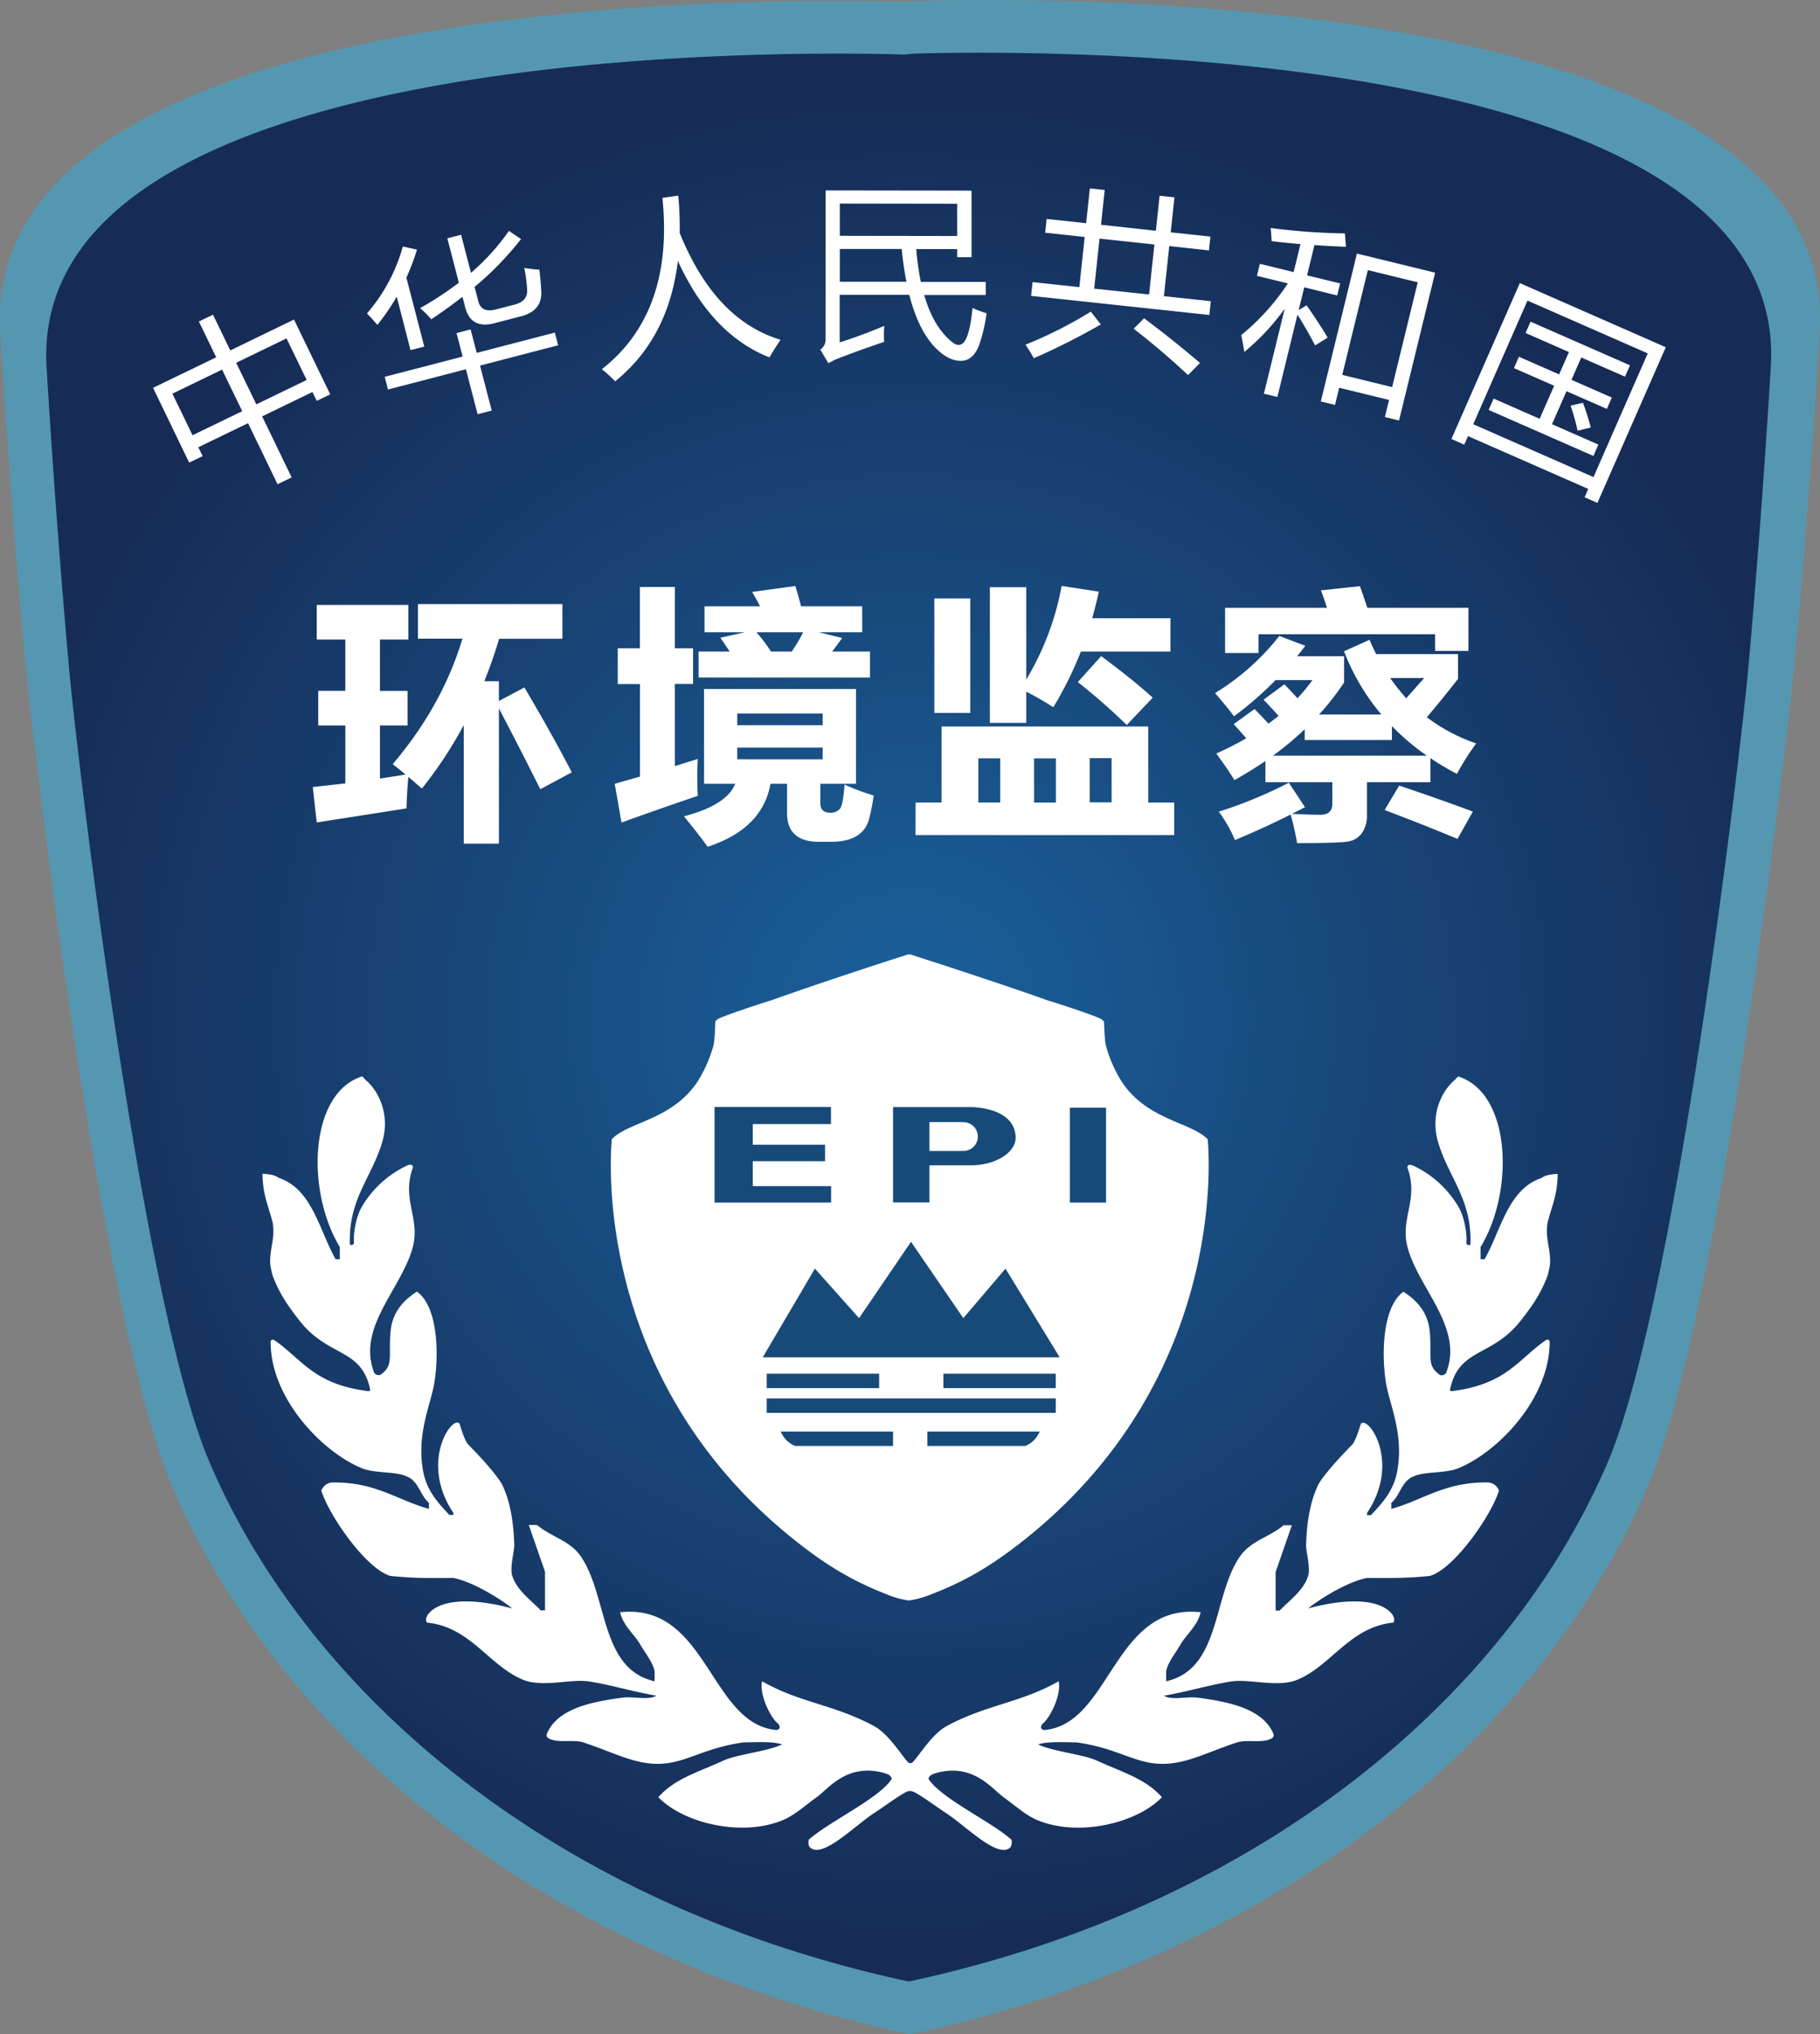<svg id="图层_1" data-name="图层 1" xmlns="http://www.w3.org/2000/svg" xmlns:xlink="http://www.w3.org/1999/xlink" viewBox="0 0 700.7 782.92"><rect x="0" y="0" width="700.7" height="782.92" fill="#808080" stroke="none"/><defs><style>.cls-1,.cls-2,.cls-3,.cls-4,.cls-6{fill-rule:evenodd;}.cls-1{fill:url(#radial-gradient);}.cls-2,.cls-5{fill:#fff;}.cls-3{fill:none;}.cls-4{fill:#174a79;}.cls-6{fill:#5597b1;}</style><radialGradient id="radial-gradient" cx="509.62" cy="531.95" r="353.93" gradientUnits="userSpaceOnUse"><stop offset="0" stop-color="#1a619c"/><stop offset="1" stop-color="#162c56"/></radialGradient></defs><title>epi</title><path class="cls-1" d="M511.07,159c23.22-.81,342.1-9.46,331.75,122.71,0,0-3.13,54.25-8.64,115.58-2.87,31.92-28,245.26-54.24,306.81-39,91.31-134.7,172-270.2,201.11h-.13c-135.54-29.08-231.29-109.75-270.28-201C213,642.71,187.95,429.46,185.08,397.56c-5.52-61.3-8.65-115.52-8.65-115.52-10.25-130.76,302.17-123.62,331-122.68A21.51,21.51,0,0,0,511.07,159Z" transform="translate(-159.17 -140.49)"/><path class="cls-2" d="M755,611c-1,6.06,1.12,9.63.95,15.71a28.44,28.44,0,0,1-.95,4.7c-2.76,7.44-6.52,12.41-10.16,17.11-11.21,14.49-23.94,10.57-27.35,26.58,0,.52-.24.81.78.78,20.91-2.64,25.4-12.23,35.95-19.54-.08,0,1.56-.92,1.57.78-.07,21.51-19.71,42.12-35.17,48.46-5,2.06-13.09,1.16-17.19,3.13-4.68,1.74-5.12,7.25-8.59,10.16v2.34c12.29-3.41,20.76-10.53,37.51-10.16a4.81,4.81,0,0,1,3.91,3.13c-2.85,9.4-17.13,30.06-26.57,32.83-9.62,1-15.5.77-24.23.78-9.06,1.83-20.66,10-22.66,11.72,27.4-7.21,32.6,2.24,32.82,3.13a2.31,2.31,0,0,1,0,2.34c-16.61,1.62-23.76,16.35-36.73,21.89-7.75,3.31-18.4-.38-25.79.78-8.27,1.3-15.68,3.67-25.79,5.47,3.09,1.9,8.65.14,13.28.78,10.92,1.52,24.85,3.93,28.91,14.07a1.32,1.32,0,0,1-.78,1.56c-3.09,2-9.54.34-13.29,1.56-13.2,4.32-22.06,9.87-33.6,7.82-4.91-.87-10.29-3.22-14.85-4.69a73.13,73.13,0,0,0-13.28-3.13c-4.85-.06-11.24-.45-14.85.78,5.64,2.74,17.19,3.74,22.66,6.25,9.6,4.42,18.65,6.85,25,14.07-9.92,10.24-32.79,15.47-48.45,8.6-4.09-1.8-8.72-5.88-12.5-8.6-4.72-3.39-11.58-13.14-25.79-9.38-1.81.58-2.79.9-3.13,2.34,5,7.65,24.38,16.51,32,23.45.19,2-.17,2.65-.78,3.13-4.9,3.85-16.88-8.47-24.23-13.29-3.82-2.51-8.37-5.91-11.72-7.82-1.74-1-2.78-1.2-4.69,0-3.34,1.9-7.9,5.31-11.72,7.81-7.34,4.81-19.32,17.13-24.23,13.28-.61-.47-1-1.1-.78-3.12,7.66-6.94,27.07-15.8,32-23.45-.34-1.45-1.31-1.76-3.12-2.34-14.21-3.76-21.07,6-25.79,9.38-3.78,2.72-8.41,6.8-12.5,8.6-15.66,6.87-38.53,1.64-48.45-8.6,6.36-7.21,15.41-9.65,25-14.07,5.47-2.51,17-3.51,22.66-6.25-3.6-1.23-10-.84-14.85-.78a73,73,0,0,0-13.28,3.13c-4.56,1.47-9.94,3.82-14.85,4.69-11.55,2.06-20.4-3.5-33.6-7.82-3.75-1.22-10.2.4-13.29-1.56a1.32,1.32,0,0,1-.78-1.56c4.06-10.14,18-12.55,28.91-14.07,4.64-.65,10.2,1.11,13.29-.78-10.11-1.8-17.52-4.18-25.79-5.47-7.38-1.16-18,2.52-25.79-.78-13-5.54-20.11-20.26-36.73-21.88a2.31,2.31,0,0,1,0-2.34c.22-.88,5.42-10.34,32.82-3.13-2-1.76-13.6-9.89-22.66-11.72-8.73,0-14.6.22-24.23-.78-9.44-2.77-23.72-23.42-26.57-32.82a4.81,4.81,0,0,1,3.91-3.13c16.75-.37,25.22,6.75,37.51,10.16v-2.35c-3.48-2.91-3.92-8.42-8.6-10.16-4.1-2-12.17-1.07-17.19-3.13-15.46-6.34-35.1-26.95-35.16-48.45,0-1.7,1.65-.78,1.56-.78,10.55,7.31,15,16.9,35.95,19.54,1,0,.77-.26.78-.78-3.42-16-16.14-12.08-27.35-26.57-3.63-4.7-7.4-9.67-10.16-17.11a28.32,28.32,0,0,1-.95-4.7c-.17-6.08,2-9.65.95-15.71-1.48-6-3.83-10.52-3.91-18.76,2.58.09,4.75.42,6.25,1.57,12.91,4.25,15.6,20.19,21.88,31.26H290v-4.69c-13-21.26-11.94-59.16,8.59-65.64.68.52.81.91,1.56,1.56,4.72,4.08,9.25,12.94,6.25,23.45-3.88,13.61-13.3,22.31-12.5,39.85h.78c.39,0,.78-.52.78-.78-.37-2.94.66-10.06,3.12-14.07a39.79,39.79,0,0,1,17.19-15.63c2.09-1,2.5.2,2.34.78-4.41,12.1,2.9,19.45,0,30.48-4.21,16-21.77,31-14.85,48.45a2.06,2.06,0,0,0,2.34.78c5.21-3.64,3.1-6.64,3.91-16.41.53-6.38,3.59-11.4,10.16-15.63,9,6.39,8.42,27.95,6.25,37.51-1.76,7.73-6.18,18.28-3.91,31.26,1.36,7.75,5.61,12.31,10.16,17.19h1.56v-.78c-13.13-19.55-.56-37.65,2.34-34.39.88,2.6,1.59,5.41,3.12,7.81,12.45,12.61,13.77,16.67,13.29,15.63,1.77,3.78,4.32,10.33,4.69,23.44.06,2-1.8,8.58-.78,11.72,1.83,5.66,7.22,9.38,10.94,13.28H369V745.4l-6.25-18h3.12c5.94,4.86,12.91,6,17.19,12.5,10.2,15.54,7.18,42.9,28.13,47.67v-3.91c-.76-3.57-3.56-6.85-5.47-10.16-2.39-4.15-6.52-7.13-7.82-12.5,33.6-3.67,34.53,43,60.17,45.32,1.63-.2,1.46-1.41.78-2.34-3.39-2.62-7.47-12-6.25-16.41,14.25,8.21,27.9,9,43,17.19,5.93,3.21,10.62,11.4,13.28,14.07a1.38,1.38,0,0,0,1.57,0c2.67-2.66,7.35-10.85,13.28-14.07,15.08-8.17,28.73-9,43-17.2,1.21,4.41-2.86,13.8-6.25,16.42-.68.94-.85,2.15.78,2.34,25.64-2.28,26.57-49,60.17-45.33-1.29,5.38-5.43,8.36-7.82,12.51-1.91,3.31-4.71,6.59-5.47,10.16v3.91C629,782.87,626,755.51,636.22,740c4.29-6.53,11.25-7.64,17.19-12.5h3.13l-6.25,18v14.85h1.56c3.73-3.91,9.11-7.63,10.94-13.29,1-3.15-.84-9.72-.78-11.72.37-13.12,2.92-19.67,4.69-23.45-.49,1,.83-3,13.28-15.63,1.53-2.4,2.25-5.21,3.13-7.81,2.91-3.26,15.48,14.83,2.34,34.39v.78H687c4.55-4.88,8.8-9.45,10.16-17.2,2.27-13-2.15-23.53-3.91-31.26-2.17-9.57-2.72-31.13,6.25-37.52,6.57,4.24,9.63,9.26,10.16,15.63.8,9.77-1.3,12.77,3.91,16.41a2.06,2.06,0,0,0,2.34-.78c6.92-17.47-10.64-32.45-14.85-48.46-2.9-11,4.41-18.38,0-30.48-.15-.59.26-1.76,2.34-.78a39.81,39.81,0,0,1,17.19,15.63c2.47,4,3.49,11.13,3.12,14.07,0,.26.39.82.78.78h.78c.8-17.54-8.62-26.24-12.5-39.86-3-10.5,1.53-19.36,6.25-23.45.76-.65.88-1,1.56-1.56,20.53,6.48,21.6,44.39,8.6,65.66v4.69h1.56c6.28-11.06,9-27,21.88-31.26,1.5-1.14,3.67-1.48,6.25-1.56C758.83,600.48,756.48,605,755,611ZM552,734.33c-10.28,8-20.15,14.28-33.68,19.52a40.28,40.28,0,0,1-7.18,2.27c-.53.1-1.48.25-1.95.33l-.28,0a34.08,34.08,0,0,1-8.68-2.49c-13.5-5.25-23.36-11.53-33.61-19.54-81.06-63.34-72.13-152.92-71.89-155.52,6.32-6.62,23-7.32,32.82-21.88A52.08,52.08,0,0,0,433.82,543c.56-2.11.62-6.61.78-9.38,0-.29.68-.55.78-.78.41-.89,24.56-8.7,19.74-7,21.78-7.84,55.74-18.74,53.72-18a2.53,2.53,0,0,1,.8,0,19.71,19.71,0,0,1,2,.63c7.4,2.36,33.86,10.94,52,17.44-4.83-1.73,19.37,6.07,19.78,7,.11.23.77.5.78.78.17,2.77.23,7.26.78,9.37a52,52,0,0,0,6.26,14.06c9.87,14.55,26.56,15.24,32.9,21.86C624.32,581.53,633.26,671,552,734.33ZM394.75,578.95h0C394.76,578.86,394.76,578.87,394.75,578.95Zm229.33,0h0C624.07,578.84,624.07,578.84,624.08,578.93Z" transform="translate(-159.17 -140.49)"/><path class="cls-3" d="M553.75,580.66a5.75,5.75,0,0,1-5.58,5.56v0H534.63V575.08h11.95l1.59,0A5.75,5.75,0,0,1,553.75,580.66Z" transform="translate(-159.17 -140.49)"/><path class="cls-4" d="M571.06,603.33V566.81H585v36.52Zm-98.15,25.41,17,19.06,20-29.38,20.14,29.38,16.23-19.06,20.87,34.14H452.82ZM532.8,589H517v14.27H503V566.58H532.8s16.79-.24,17.39,11.35C550.51,584.06,542.4,589,532.8,589Zm-2.7-16.65-1.55,0H517v11.11H530.1a5.54,5.54,0,0,0,0-11.08Zm-95.83-5.81h44.82v6.58H449v7.94h27.82v6.35H449V597h30.14v6.32H434.27Zm63.37,108.21H454.36v-5.56h43.28Zm68-5.56v5.56H522.37v-5.56Zm0,15.08H454.36v-5.56H565.65ZM503,697h-37.6s-3.6-.95-5.67-5.56H503Zm50.75,0H516.19v-5.56h43.28C557.39,696.07,553.79,697,553.79,697Z" transform="translate(-159.17 -140.49)"/><path class="cls-5" d="M361.06,405.07Q371.68,423,379.3,437.73l-12.12,6.51q-7.42-14.88-15.93-31.11v52.05H337.72V419.55A159.9,159.9,0,0,1,321.58,444q-2.81-2.5-5.16-4.51-.5,4.21-.75,12.12l-34.57,5.41-1.5-13.63L292.13,442V419.7H281.7V406.37h10.42V386.63h-11V373.31h35.27v13.33H305.45v19.74h10.62V419.7H305.45v20.44l9.82-1.55q-2.76-2.35-4.91-4,19.14-22.54,26.85-48.3H320.08V373h55.61v13.33H351.34q-2.51,8.42-5.71,16.33h5.61v7.62Z" transform="translate(-159.17 -140.49)"/><path class="cls-5" d="M398.45,457.07l-2.61-14.93,9.72-2.76V403.77H397V390h8.52V366.39H419V390h7v13.73h-7v31.61l8.82-2.76q-.2,3.46-.2,7t.2,7.21Q413.68,451.56,398.45,457.07Zm31.76-51.4h58.52v36.47H475v7.41q0,3.71,3.71,3.71a4.52,4.52,0,0,0,3.91-1.58q1.15-1.58,1.7-9.24a80.45,80.45,0,0,0,11.22,4.21,81.28,81.28,0,0,1-1.7,8.74,10.59,10.59,0,0,1-4.88,6.86q-3.73,2.23-10,2.23H474.5q-12.32,0-12.32-11.12V442.14h-6.36q-3.11,17.33-24.2,24.25-3.31-4.61-9.12-11.72,16.33-4.26,19.74-12.52h-12Zm60.92-21.84H474.4l9,2.2q-1.8,2.55-3.86,5.21h14.58v10h-66v-10h12l-3.61-5.31,9.47-2.1H430.41v-10H451.8q-1.35-2.6-3.06-5.51l16.63-2.3q1.15,3.66,2.2,7.82h23.55ZM475.9,415.09H443v4.51H475.9Zm0,17.63v-4.51H443v4.51ZM456,391.24h8a72.16,72.16,0,0,0,4.41-7.41h-18A63.22,63.22,0,0,1,456,391.24Z" transform="translate(-159.17 -140.49)"/><path class="cls-5" d="M511.68,449.36h10V420.1h79.56v29.26h10v12.52h-99.6Zm7.21-78.56h13.83v44.09H518.9Zm16.93,78.56h8.42v-17h-8.42ZM567.9,366l14.33,2.2q-1.16,5.21-2.56,10.22h30.11v12.83H575.31a139.62,139.62,0,0,1-10.62,21.44,107.75,107.75,0,0,0-10.42-6v12h-14v-52.2h14v35.57A108,108,0,0,0,567.9,366Zm-10.62,83.37h8.42v-17h-8.42ZM583.13,393q12.62,9.42,19.84,16l-10,10.52a240.93,240.93,0,0,0-18.84-16.53Zm4,39.28h-8.42v17h8.42Z" transform="translate(-159.17 -140.49)"/><path class="cls-5" d="M655.38,441.74l6.21,9.42-5,2.56q7.36.35,10.92.35,4.61,0,4.61-4.31v-8.22H646.36v-8.17q-5.66,3.86-11.92,7.36-3.4-5.41-7-10.22,6.11-2.75,11.52-5.86-2.3-2.71-4.81-5.46l8-5.81q2.81,2.81,5.36,5.61,2.06-1.45,3.91-3-3-3.31-5.76-6.21l8-5.91q2.55,2.61,5.06,5.36a80,80,0,0,0,5.76-7H650.27a132.82,132.82,0,0,1-16,13.93q-2.71-3.61-7.31-8.92a93.06,93.06,0,0,0,24.75-22l10,3.81q-1.55,2.06-3.16,4h18.09v10.12A98.67,98.67,0,0,1,667,415.49h24a84.81,84.81,0,0,1-14.38-24.35l9.82-4.41q1.2,2.86,2.56,5.51h31.51v9.52q-5.36,6.91-12,14.78a67.46,67.46,0,0,0,19,10.07,94,94,0,0,0-7.41,11.72,101.5,101.5,0,0,1-10.22-6.06v9.27H685.44v12.52a11.59,11.59,0,0,1-2,7.16,8.28,8.28,0,0,1-5.49,3.18q-3.51.57-19.39.58a106.32,106.32,0,0,0-2.5-11q-11.22,5.61-21.44,9.82a52.21,52.21,0,0,0-6.21-10.92A175,175,0,0,0,655.38,441.74Zm27.35-75.65q1.45,4,2.86,8.32h38.93V391H711.69v-6.41h-68v7.21H630.83V374.41h39.23q-1.1-3.46-2.35-6.71Zm-21.24,59.22v-4.16a118.69,118.69,0,0,1-12.22,10.17h59.22a90.71,90.71,0,0,1-13.43-11.37v5.36Zm36.37,17.53q15.23,5.11,28.36,10l-5.91,10.52q-12.72-5.31-28.06-11.12Zm2.71-33.62,6.91-7.77H694.41A80.07,80.07,0,0,0,700.57,409.23Z" transform="translate(-159.17 -140.49)"/><path class="cls-6" d="M511,140.9a22.34,22.34,0,0,1-3.78.33c-30.34-1-358.61-8.48-347.83,128.64,0,0,3.29,56.86,9.09,121.15,3,33.45,29.39,257.07,57,321.59,41,95.71,141.57,180.31,284,210.8h.14C652,892.9,752.6,808.27,793.54,712.52c27.6-64.55,54-288.27,57-321.74,5.8-64.31,9.08-121.2,9.08-121.2C870.49,131,535.44,140.06,511,140.9ZM840.83,283.19s-3.11,53.93-8.61,114.91c-2.86,31.73-27.86,243.84-54,305-38.81,90.78-134.14,171-269.09,200H509C374,874.19,278.64,794,239.82,703.23c-26.17-61.17-51.17-273.18-54-304.9-5.5-61-8.61-114.86-8.61-114.86-10.21-130,300.93-122.9,329.69-122a21.06,21.06,0,0,0,3.58-.32C533.57,160.39,851.15,151.79,840.83,283.19Z" transform="translate(-159.17 -140.49)"/><path class="cls-5" d="M247.83,275.36l-6.66-13.76-5.43,2.63L242.41,278,218.1,289.75,232,318.54l5.18-2.51-1.65-3.41,19.13-9.26,11.37,23.49,5.43-2.63-11.37-23.48,19.38-9.38,1.65,3.41,5.18-2.51-13.94-28.79ZM233.3,308l-7.76-16,19.13-9.26,7.76,16Zm24.56-11.89-7.76-16,19.38-9.38,7.76,16Z" transform="translate(-159.17 -140.49)"/><polygon class="cls-5" points="213.61 128 183.54 135.81 181.19 126.78 175.76 128.2 178.11 137.23 148.1 145.03 149.38 149.91 179.38 142.11 183.88 159.42 189.31 158.01 184.81 140.7 214.88 132.88 213.61 128"/><path class="cls-5" d="M317.22,275.25l5.3-1.38-6.89-26.51a94.38,94.38,0,0,0,4.08-10.81l-5.45-1.19a66.35,66.35,0,0,1-13.81,25.77q2.08,2.14,4,4.4a83.26,83.26,0,0,0,7.47-10.86Z" transform="translate(-159.17 -140.49)"/><path class="cls-5" d="M325.22,263.38q6.42-4.28,12-8.67l1.07,4.11q2.19,8.42,11.22,6.07l10.25-2.66q8.42-2.19,7.77-10-.15-3.37-.69-7.94-2.13-.1-5.83-.66a57.07,57.07,0,0,1,1.1,8.12q.4,4.61-4.76,5.95l-7.2,1.87q-5.63,1.47-6.82-3.08l-1.45-5.57a121.44,121.44,0,0,0,17.89-18.42l-4.66-3.14A87.09,87.09,0,0,1,340.5,245.5l-3.81-14.66-5.3,1.38,4.44,17.07a124.46,124.46,0,0,1-14.92,9.78A41.65,41.65,0,0,1,325.22,263.38Z" transform="translate(-159.17 -140.49)"/><path class="cls-5" d="M420.86,230.15a134.77,134.77,0,0,0-.55-14.37l-6.11.87q4.49,44.13-23.31,65.93a60.51,60.51,0,0,1,5.12,4.66q20.59-16.63,24.14-46.32,13,28.37,35.26,37.11,1.82-3.16,4.28-6.77Q434.4,263.65,420.86,230.15Z" transform="translate(-159.17 -140.49)"/><path class="cls-5" d="M531.08,270.93q-2,4-5.47,1.11-7.08-5.76-10.63-18l23.71,0V249l-25,0a107.23,107.23,0,0,1-1.77-12.63l15.75,0v3.09h5.54l0-25.6-56.18-.08L477,271.13a4.55,4.55,0,0,1-2,3.93l3.08,5.19,2.6-1.33q7.51-3,18.88-6.85a39,39,0,0,1,.08-6.17q-9.13,3.85-17.19,6.36l0-18.31,26.79,0q3.9,15.23,11.61,21.83,4.07,3.58,8.27,3.59,4.63,0,7-6A63.89,63.89,0,0,0,539,261.05a46.62,46.62,0,0,1-5.4-2Q532.77,267.5,531.08,270.93Zm-48.58-22,0-12.63,23.81,0q.69,6.84,1.84,12.63Zm0-17.68,0-12.41,45.17.07,0,12.41Z" transform="translate(-159.17 -140.49)"/><path class="cls-5" d="M609.34,235.21l15.27,1.64.57-5.3-15.28-1.64,1.44-13.46-5.72-.61-1.44,13.46L583.06,227l1.43-13.39-5.72-.61-1.44,13.39-15.2-1.63-.57,5.3,15.21,1.63L574.71,251l-18-1.93-.57,5.3,68.62,7.35.57-5.3-18.06-1.94Zm-7.78,18.63-21.13-2.26,2.06-19.25,21.13,2.26Z" transform="translate(-159.17 -140.49)"/><path class="cls-5" d="M595.63,267q10.81,8.36,20.95,17.84l4.59-4.66q-10.27-8.79-21.51-17.19Z" transform="translate(-159.17 -140.49)"/><path class="cls-5" d="M554,273.15q1.89,2.81,3.18,5.21a262.43,262.43,0,0,0,25.8-13l-3.85-4.93A163.22,163.22,0,0,1,554,273.15Z" transform="translate(-159.17 -140.49)"/><path class="cls-5" d="M662.2,258l-3.05,1.85,2.15-8.79L674,254.21l1.13-4.63-12.74-3.11,2.85-11.65q6.18.43,12.12.65l-.4-5.15a245.71,245.71,0,0,1-28.59-2.08q.29,2.67.35,5.07,5.61.65,11.13,1.13l-2.63,10.77-13-3.18-1.13,4.63L655,249.57a89.38,89.38,0,0,1-17.93,19.88q.71,3.57,1.16,6.49a88.17,88.17,0,0,0,15.55-16.63l-8,32.7,5.18,1.26,7.74-31.68q3.84,6.14,6.78,11.84l4.85-3Q666.45,264,662.2,258Z" transform="translate(-159.17 -140.49)"/><path class="cls-5" d="M667.69,295l5.45,1.33,1.61-6.61,19.21,4.7L692.35,301l5.45,1.33,13.9-56.89-30.11-7.36ZM705,249.15l-9.86,40.33-19.21-4.7,9.86-40.33Z" transform="translate(-159.17 -140.49)"/><path class="cls-5" d="M744.3,249.45l-26.33,60,4.94,2.17,1.44-3.28,46.3,20.33-1.41,3.21,4.94,2.17,26.31-59.92Zm28.36,74.65-46.3-20.33,20.89-47.59,46.3,20.33Z" transform="translate(-159.17 -140.49)"/><path class="cls-5" d="M766.55,306.25l5.06-1.23a96.62,96.62,0,0,0-3-9.52l-4.78,1.12A80.39,80.39,0,0,1,766.55,306.25Z" transform="translate(-159.17 -140.49)"/><polygon class="cls-5" points="625.62 144.97 627.54 140.6 589.26 123.8 587.35 128.17 604.04 135.5 600.26 144.1 584.79 137.31 582.87 141.68 598.35 148.47 592.76 161.19 575.04 153.4 573.12 157.77 613.45 175.48 615.37 171.11 597.52 163.27 603.1 150.56 618.64 157.38 620.56 153.01 605.02 146.19 608.79 137.58 625.62 144.97"/></svg>